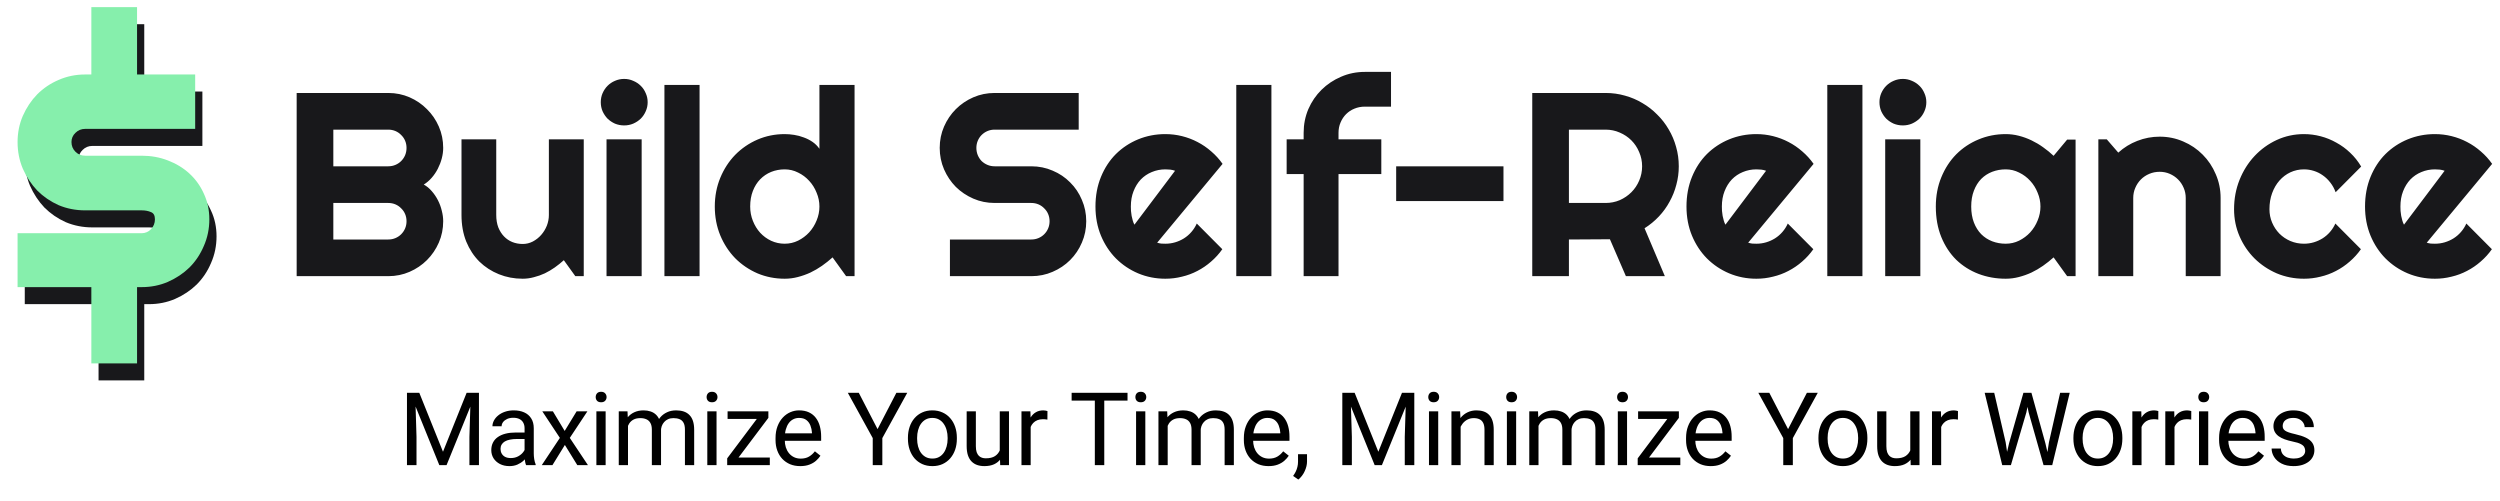 <svg width="344" height="69" viewBox="0 0 344 69" fill="none" xmlns="http://www.w3.org/2000/svg">
<path d="M56.416 54.047H57.694L60.955 62.161L64.209 54.047H65.494L61.447 64H60.449L56.416 54.047ZM55.999 54.047H57.127L57.311 60.117V64H55.999V54.047ZM64.776 54.047H65.904V64H64.592V60.117L64.776 54.047ZM72.181 62.735V58.928C72.181 58.636 72.122 58.383 72.004 58.169C71.89 57.95 71.717 57.782 71.484 57.663C71.252 57.545 70.965 57.485 70.623 57.485C70.304 57.485 70.023 57.54 69.782 57.649C69.545 57.759 69.358 57.902 69.221 58.08C69.089 58.258 69.023 58.449 69.023 58.654H67.759C67.759 58.39 67.827 58.128 67.964 57.868C68.1 57.608 68.296 57.374 68.552 57.164C68.811 56.95 69.121 56.781 69.481 56.658C69.846 56.531 70.251 56.467 70.698 56.467C71.236 56.467 71.71 56.558 72.12 56.74C72.535 56.922 72.858 57.198 73.091 57.567C73.328 57.932 73.446 58.39 73.446 58.941V62.387C73.446 62.633 73.467 62.895 73.508 63.173C73.553 63.451 73.619 63.69 73.706 63.891V64H72.386C72.323 63.854 72.272 63.66 72.236 63.419C72.2 63.173 72.181 62.945 72.181 62.735ZM72.4 59.516L72.414 60.404H71.135C70.775 60.404 70.454 60.434 70.172 60.493C69.889 60.548 69.652 60.632 69.461 60.746C69.269 60.86 69.124 61.004 69.023 61.177C68.923 61.345 68.873 61.544 68.873 61.772C68.873 62.004 68.925 62.216 69.03 62.407C69.135 62.599 69.292 62.751 69.502 62.865C69.716 62.975 69.978 63.029 70.288 63.029C70.675 63.029 71.017 62.947 71.313 62.783C71.609 62.619 71.844 62.419 72.017 62.182C72.195 61.945 72.291 61.715 72.305 61.491L72.844 62.1C72.813 62.291 72.726 62.503 72.585 62.735C72.443 62.968 72.254 63.191 72.017 63.405C71.785 63.615 71.507 63.79 71.183 63.932C70.864 64.068 70.504 64.137 70.103 64.137C69.602 64.137 69.162 64.039 68.784 63.843C68.41 63.647 68.119 63.385 67.909 63.057C67.704 62.724 67.601 62.352 67.601 61.942C67.601 61.546 67.679 61.197 67.834 60.897C67.989 60.591 68.212 60.338 68.504 60.138C68.795 59.933 69.146 59.778 69.556 59.673C69.967 59.568 70.425 59.516 70.93 59.516H72.4ZM76.08 56.603L77.7 59.297L79.341 56.603H80.824L78.404 60.254L80.899 64H79.436L77.727 61.225L76.018 64H74.549L77.037 60.254L74.624 56.603H76.08ZM83.335 56.603V64H82.063V56.603H83.335ZM81.968 54.642C81.968 54.437 82.029 54.263 82.152 54.122C82.28 53.981 82.466 53.91 82.713 53.91C82.954 53.91 83.139 53.981 83.266 54.122C83.398 54.263 83.465 54.437 83.465 54.642C83.465 54.838 83.398 55.006 83.266 55.148C83.139 55.284 82.954 55.352 82.713 55.352C82.466 55.352 82.28 55.284 82.152 55.148C82.029 55.006 81.968 54.838 81.968 54.642ZM86.413 58.073V64H85.141V56.603H86.344L86.413 58.073ZM86.153 60.022L85.565 60.001C85.57 59.495 85.636 59.028 85.763 58.6C85.891 58.167 86.08 57.791 86.331 57.472C86.581 57.153 86.894 56.907 87.267 56.733C87.641 56.556 88.074 56.467 88.566 56.467C88.912 56.467 89.231 56.517 89.523 56.617C89.815 56.713 90.068 56.866 90.282 57.075C90.496 57.285 90.662 57.554 90.781 57.882C90.899 58.21 90.959 58.606 90.959 59.071V64H89.694V59.133C89.694 58.745 89.628 58.435 89.496 58.203C89.368 57.971 89.186 57.802 88.949 57.697C88.712 57.588 88.434 57.533 88.115 57.533C87.741 57.533 87.429 57.599 87.178 57.731C86.928 57.864 86.727 58.046 86.577 58.278C86.426 58.511 86.317 58.777 86.249 59.078C86.185 59.374 86.153 59.689 86.153 60.022ZM90.945 59.324L90.097 59.584C90.102 59.178 90.168 58.789 90.296 58.415C90.428 58.041 90.617 57.709 90.863 57.417C91.114 57.125 91.421 56.895 91.786 56.727C92.15 56.553 92.567 56.467 93.037 56.467C93.433 56.467 93.784 56.519 94.09 56.624C94.399 56.729 94.659 56.891 94.869 57.109C95.083 57.324 95.245 57.599 95.354 57.937C95.463 58.274 95.518 58.675 95.518 59.14V64H94.247V59.126C94.247 58.711 94.181 58.39 94.049 58.162C93.921 57.93 93.739 57.768 93.502 57.677C93.269 57.581 92.991 57.533 92.668 57.533C92.39 57.533 92.144 57.581 91.929 57.677C91.715 57.773 91.535 57.905 91.389 58.073C91.243 58.237 91.132 58.426 91.054 58.641C90.981 58.855 90.945 59.083 90.945 59.324ZM98.596 56.603V64H97.325V56.603H98.596ZM97.229 54.642C97.229 54.437 97.291 54.263 97.414 54.122C97.541 53.981 97.728 53.91 97.974 53.91C98.216 53.91 98.4 53.981 98.528 54.122C98.66 54.263 98.726 54.437 98.726 54.642C98.726 54.838 98.66 55.006 98.528 55.148C98.4 55.284 98.216 55.352 97.974 55.352C97.728 55.352 97.541 55.284 97.414 55.148C97.291 55.006 97.229 54.838 97.229 54.642ZM105.926 62.961V64H100.546V62.961H105.926ZM105.728 57.499L100.834 64H100.061V63.07L104.921 56.603H105.728V57.499ZM105.168 56.603V57.649H100.116V56.603H105.168ZM110.112 64.137C109.597 64.137 109.13 64.05 108.71 63.877C108.296 63.699 107.938 63.451 107.637 63.132C107.341 62.813 107.113 62.435 106.954 61.997C106.794 61.56 106.714 61.081 106.714 60.562V60.274C106.714 59.673 106.803 59.137 106.981 58.668C107.159 58.194 107.4 57.793 107.706 57.465C108.011 57.137 108.357 56.888 108.745 56.72C109.132 56.551 109.533 56.467 109.948 56.467C110.476 56.467 110.932 56.558 111.315 56.74C111.702 56.922 112.019 57.178 112.265 57.506C112.511 57.829 112.694 58.212 112.812 58.654C112.931 59.092 112.99 59.57 112.99 60.09V60.657H107.466V59.625H111.725V59.529C111.707 59.201 111.639 58.882 111.52 58.572C111.406 58.262 111.224 58.007 110.973 57.807C110.723 57.606 110.381 57.506 109.948 57.506C109.661 57.506 109.396 57.567 109.155 57.69C108.913 57.809 108.706 57.987 108.533 58.224C108.36 58.461 108.225 58.75 108.129 59.092C108.034 59.434 107.986 59.828 107.986 60.274V60.562C107.986 60.912 108.034 61.243 108.129 61.553C108.23 61.858 108.373 62.127 108.56 62.359C108.751 62.592 108.982 62.774 109.251 62.906C109.524 63.038 109.834 63.105 110.18 63.105C110.627 63.105 111.005 63.013 111.315 62.831C111.625 62.649 111.896 62.405 112.128 62.1L112.894 62.708C112.735 62.95 112.532 63.18 112.286 63.398C112.04 63.617 111.737 63.795 111.376 63.932C111.021 64.068 110.599 64.137 110.112 64.137ZM118.168 54.047L120.752 59.044L123.343 54.047H124.84L121.409 60.281V64H120.089V60.281L116.658 54.047H118.168ZM124.931 60.384V60.227C124.931 59.693 125.009 59.199 125.163 58.743C125.318 58.283 125.542 57.884 125.833 57.547C126.125 57.205 126.478 56.941 126.893 56.754C127.308 56.562 127.773 56.467 128.287 56.467C128.807 56.467 129.274 56.562 129.689 56.754C130.108 56.941 130.464 57.205 130.755 57.547C131.051 57.884 131.277 58.283 131.432 58.743C131.587 59.199 131.664 59.693 131.664 60.227V60.384C131.664 60.917 131.587 61.411 131.432 61.867C131.277 62.323 131.051 62.722 130.755 63.063C130.464 63.401 130.11 63.665 129.696 63.856C129.286 64.043 128.821 64.137 128.301 64.137C127.782 64.137 127.315 64.043 126.9 63.856C126.485 63.665 126.13 63.401 125.833 63.063C125.542 62.722 125.318 62.323 125.163 61.867C125.009 61.411 124.931 60.917 124.931 60.384ZM126.196 60.227V60.384C126.196 60.753 126.239 61.102 126.326 61.43C126.412 61.753 126.542 62.04 126.715 62.291C126.893 62.542 127.114 62.74 127.378 62.886C127.643 63.027 127.95 63.098 128.301 63.098C128.648 63.098 128.951 63.027 129.21 62.886C129.475 62.74 129.693 62.542 129.867 62.291C130.04 62.04 130.17 61.753 130.256 61.43C130.347 61.102 130.393 60.753 130.393 60.384V60.227C130.393 59.862 130.347 59.518 130.256 59.194C130.17 58.866 130.037 58.577 129.86 58.326C129.687 58.071 129.468 57.87 129.204 57.725C128.944 57.579 128.638 57.506 128.287 57.506C127.941 57.506 127.636 57.579 127.371 57.725C127.112 57.87 126.893 58.071 126.715 58.326C126.542 58.577 126.412 58.866 126.326 59.194C126.239 59.518 126.196 59.862 126.196 60.227ZM137.566 62.291V56.603H138.837V64H137.627L137.566 62.291ZM137.805 60.732L138.331 60.719C138.331 61.211 138.279 61.667 138.174 62.086C138.074 62.501 137.91 62.861 137.682 63.166C137.454 63.471 137.156 63.711 136.786 63.884C136.417 64.052 135.968 64.137 135.44 64.137C135.08 64.137 134.749 64.084 134.449 63.98C134.152 63.875 133.897 63.713 133.683 63.494C133.469 63.275 133.302 62.991 133.184 62.64C133.07 62.289 133.013 61.867 133.013 61.375V56.603H134.278V61.389C134.278 61.721 134.314 61.997 134.387 62.216C134.465 62.43 134.567 62.601 134.695 62.728C134.827 62.852 134.973 62.938 135.132 62.988C135.296 63.038 135.465 63.063 135.638 63.063C136.176 63.063 136.602 62.961 136.916 62.756C137.231 62.546 137.456 62.266 137.593 61.915C137.734 61.56 137.805 61.165 137.805 60.732ZM141.82 57.766V64H140.555V56.603H141.785L141.82 57.766ZM144.13 56.562L144.123 57.738C144.019 57.715 143.918 57.702 143.823 57.697C143.731 57.688 143.627 57.684 143.508 57.684C143.216 57.684 142.959 57.729 142.736 57.82C142.512 57.911 142.323 58.039 142.168 58.203C142.013 58.367 141.89 58.563 141.799 58.791C141.713 59.014 141.656 59.26 141.628 59.529L141.273 59.734C141.273 59.288 141.316 58.868 141.403 58.477C141.494 58.085 141.633 57.738 141.82 57.438C142.006 57.132 142.243 56.895 142.531 56.727C142.822 56.553 143.169 56.467 143.57 56.467C143.661 56.467 143.766 56.478 143.884 56.501C144.003 56.519 144.085 56.54 144.13 56.562ZM151.947 54.047V64H150.649V54.047H151.947ZM155.147 54.047V55.127H147.456V54.047H155.147ZM157.596 56.603V64H156.324V56.603H157.596ZM156.229 54.642C156.229 54.437 156.29 54.263 156.413 54.122C156.541 53.981 156.728 53.91 156.974 53.91C157.215 53.91 157.4 53.981 157.528 54.122C157.66 54.263 157.726 54.437 157.726 54.642C157.726 54.838 157.66 55.006 157.528 55.148C157.4 55.284 157.215 55.352 156.974 55.352C156.728 55.352 156.541 55.284 156.413 55.148C156.29 55.006 156.229 54.838 156.229 54.642ZM160.674 58.073V64H159.402V56.603H160.606L160.674 58.073ZM160.414 60.022L159.826 60.001C159.831 59.495 159.897 59.028 160.025 58.6C160.152 58.167 160.341 57.791 160.592 57.472C160.843 57.153 161.155 56.907 161.528 56.733C161.902 56.556 162.335 56.467 162.827 56.467C163.174 56.467 163.493 56.517 163.784 56.617C164.076 56.713 164.329 56.866 164.543 57.075C164.757 57.285 164.924 57.554 165.042 57.882C165.161 58.21 165.22 58.606 165.22 59.071V64H163.955V59.133C163.955 58.745 163.889 58.435 163.757 58.203C163.629 57.971 163.447 57.802 163.21 57.697C162.973 57.588 162.695 57.533 162.376 57.533C162.002 57.533 161.69 57.599 161.44 57.731C161.189 57.864 160.988 58.046 160.838 58.278C160.688 58.511 160.578 58.777 160.51 59.078C160.446 59.374 160.414 59.689 160.414 60.022ZM165.206 59.324L164.359 59.584C164.363 59.178 164.429 58.789 164.557 58.415C164.689 58.041 164.878 57.709 165.124 57.417C165.375 57.125 165.682 56.895 166.047 56.727C166.412 56.553 166.829 56.467 167.298 56.467C167.694 56.467 168.045 56.519 168.351 56.624C168.661 56.729 168.92 56.891 169.13 57.109C169.344 57.324 169.506 57.599 169.615 57.937C169.725 58.274 169.779 58.675 169.779 59.14V64H168.508V59.126C168.508 58.711 168.442 58.39 168.31 58.162C168.182 57.93 168 57.768 167.763 57.677C167.53 57.581 167.252 57.533 166.929 57.533C166.651 57.533 166.405 57.581 166.191 57.677C165.976 57.773 165.796 57.905 165.651 58.073C165.505 58.237 165.393 58.426 165.316 58.641C165.243 58.855 165.206 59.083 165.206 59.324ZM174.553 64.137C174.038 64.137 173.571 64.05 173.151 63.877C172.737 63.699 172.379 63.451 172.078 63.132C171.782 62.813 171.554 62.435 171.395 61.997C171.235 61.56 171.155 61.081 171.155 60.562V60.274C171.155 59.673 171.244 59.137 171.422 58.668C171.6 58.194 171.841 57.793 172.147 57.465C172.452 57.137 172.798 56.888 173.186 56.72C173.573 56.551 173.974 56.467 174.389 56.467C174.917 56.467 175.373 56.558 175.756 56.74C176.143 56.922 176.46 57.178 176.706 57.506C176.952 57.829 177.135 58.212 177.253 58.654C177.372 59.092 177.431 59.57 177.431 60.09V60.657H171.907V59.625H176.166V59.529C176.148 59.201 176.08 58.882 175.961 58.572C175.847 58.262 175.665 58.007 175.414 57.807C175.164 57.606 174.822 57.506 174.389 57.506C174.102 57.506 173.837 57.567 173.596 57.69C173.354 57.809 173.147 57.987 172.974 58.224C172.801 58.461 172.666 58.75 172.57 59.092C172.475 59.434 172.427 59.828 172.427 60.274V60.562C172.427 60.912 172.475 61.243 172.57 61.553C172.671 61.858 172.814 62.127 173.001 62.359C173.193 62.592 173.423 62.774 173.692 62.906C173.965 63.038 174.275 63.105 174.621 63.105C175.068 63.105 175.446 63.013 175.756 62.831C176.066 62.649 176.337 62.405 176.569 62.1L177.335 62.708C177.176 62.95 176.973 63.18 176.727 63.398C176.481 63.617 176.178 63.795 175.818 63.932C175.462 64.068 175.04 64.137 174.553 64.137ZM179.846 62.496V63.515C179.846 63.929 179.741 64.367 179.531 64.827C179.322 65.292 179.028 65.679 178.649 65.989L177.932 65.49C178.078 65.29 178.201 65.085 178.301 64.875C178.401 64.67 178.476 64.456 178.526 64.232C178.581 64.014 178.608 63.781 178.608 63.535V62.496H179.846ZM185.12 54.047H186.398L189.659 62.161L192.913 54.047H194.198L190.151 64H189.153L185.12 54.047ZM184.703 54.047H185.831L186.016 60.117V64H184.703V54.047ZM193.48 54.047H194.608V64H193.296V60.117L193.48 54.047ZM197.898 56.603V64H196.627V56.603H197.898ZM196.531 54.642C196.531 54.437 196.593 54.263 196.716 54.122C196.843 53.981 197.03 53.91 197.276 53.91C197.518 53.91 197.702 53.981 197.83 54.122C197.962 54.263 198.028 54.437 198.028 54.642C198.028 54.838 197.962 55.006 197.83 55.148C197.702 55.284 197.518 55.352 197.276 55.352C197.03 55.352 196.843 55.284 196.716 55.148C196.593 55.006 196.531 54.838 196.531 54.642ZM200.983 58.183V64H199.719V56.603H200.915L200.983 58.183ZM200.683 60.022L200.156 60.001C200.161 59.495 200.236 59.028 200.382 58.6C200.528 58.167 200.733 57.791 200.997 57.472C201.261 57.153 201.576 56.907 201.94 56.733C202.309 56.556 202.717 56.467 203.164 56.467C203.529 56.467 203.857 56.517 204.148 56.617C204.44 56.713 204.688 56.868 204.893 57.082C205.103 57.296 205.263 57.574 205.372 57.916C205.481 58.253 205.536 58.666 205.536 59.153V64H204.265V59.14C204.265 58.752 204.208 58.442 204.094 58.21C203.98 57.973 203.813 57.802 203.595 57.697C203.376 57.588 203.107 57.533 202.788 57.533C202.474 57.533 202.186 57.599 201.927 57.731C201.671 57.864 201.45 58.046 201.264 58.278C201.081 58.511 200.938 58.777 200.833 59.078C200.733 59.374 200.683 59.689 200.683 60.022ZM208.621 56.603V64H207.349V56.603H208.621ZM207.254 54.642C207.254 54.437 207.315 54.263 207.438 54.122C207.566 53.981 207.753 53.91 207.999 53.91C208.24 53.91 208.425 53.981 208.553 54.122C208.685 54.263 208.751 54.437 208.751 54.642C208.751 54.838 208.685 55.006 208.553 55.148C208.425 55.284 208.24 55.352 207.999 55.352C207.753 55.352 207.566 55.284 207.438 55.148C207.315 55.006 207.254 54.838 207.254 54.642ZM211.699 58.073V64H210.428V56.603H211.631L211.699 58.073ZM211.439 60.022L210.851 60.001C210.856 59.495 210.922 59.028 211.05 58.6C211.177 58.167 211.366 57.791 211.617 57.472C211.868 57.153 212.18 56.907 212.554 56.733C212.927 56.556 213.36 56.467 213.852 56.467C214.199 56.467 214.518 56.517 214.809 56.617C215.101 56.713 215.354 56.866 215.568 57.075C215.782 57.285 215.949 57.554 216.067 57.882C216.186 58.21 216.245 58.606 216.245 59.071V64H214.98V59.133C214.98 58.745 214.914 58.435 214.782 58.203C214.654 57.971 214.472 57.802 214.235 57.697C213.998 57.588 213.72 57.533 213.401 57.533C213.028 57.533 212.715 57.599 212.465 57.731C212.214 57.864 212.014 58.046 211.863 58.278C211.713 58.511 211.603 58.777 211.535 59.078C211.471 59.374 211.439 59.689 211.439 60.022ZM216.231 59.324L215.384 59.584C215.388 59.178 215.454 58.789 215.582 58.415C215.714 58.041 215.903 57.709 216.149 57.417C216.4 57.125 216.708 56.895 217.072 56.727C217.437 56.553 217.854 56.467 218.323 56.467C218.72 56.467 219.07 56.519 219.376 56.624C219.686 56.729 219.945 56.891 220.155 57.109C220.369 57.324 220.531 57.599 220.64 57.937C220.75 58.274 220.805 58.675 220.805 59.14V64H219.533V59.126C219.533 58.711 219.467 58.39 219.335 58.162C219.207 57.93 219.025 57.768 218.788 57.677C218.556 57.581 218.278 57.533 217.954 57.533C217.676 57.533 217.43 57.581 217.216 57.677C217.001 57.773 216.821 57.905 216.676 58.073C216.53 58.237 216.418 58.426 216.341 58.641C216.268 58.855 216.231 59.083 216.231 59.324ZM223.883 56.603V64H222.611V56.603H223.883ZM222.515 54.642C222.515 54.437 222.577 54.263 222.7 54.122C222.828 53.981 223.014 53.91 223.261 53.91C223.502 53.91 223.687 53.981 223.814 54.122C223.946 54.263 224.012 54.437 224.012 54.642C224.012 54.838 223.946 55.006 223.814 55.148C223.687 55.284 223.502 55.352 223.261 55.352C223.014 55.352 222.828 55.284 222.7 55.148C222.577 55.006 222.515 54.838 222.515 54.642ZM231.213 62.961V64H225.833V62.961H231.213ZM231.014 57.499L226.12 64H225.347V63.07L230.208 56.603H231.014V57.499ZM230.454 56.603V57.649H225.402V56.603H230.454ZM235.398 64.137C234.883 64.137 234.416 64.05 233.997 63.877C233.582 63.699 233.224 63.451 232.924 63.132C232.627 62.813 232.399 62.435 232.24 61.997C232.08 61.56 232.001 61.081 232.001 60.562V60.274C232.001 59.673 232.09 59.137 232.267 58.668C232.445 58.194 232.687 57.793 232.992 57.465C233.297 57.137 233.644 56.888 234.031 56.72C234.418 56.551 234.819 56.467 235.234 56.467C235.763 56.467 236.218 56.558 236.601 56.74C236.989 56.922 237.305 57.178 237.551 57.506C237.798 57.829 237.98 58.212 238.098 58.654C238.217 59.092 238.276 59.57 238.276 60.09V60.657H232.753V59.625H237.011V59.529C236.993 59.201 236.925 58.882 236.806 58.572C236.692 58.262 236.51 58.007 236.259 57.807C236.009 57.606 235.667 57.506 235.234 57.506C234.947 57.506 234.683 57.567 234.441 57.69C234.2 57.809 233.992 57.987 233.819 58.224C233.646 58.461 233.511 58.75 233.416 59.092C233.32 59.434 233.272 59.828 233.272 60.274V60.562C233.272 60.912 233.32 61.243 233.416 61.553C233.516 61.858 233.66 62.127 233.846 62.359C234.038 62.592 234.268 62.774 234.537 62.906C234.81 63.038 235.12 63.105 235.467 63.105C235.913 63.105 236.291 63.013 236.601 62.831C236.911 62.649 237.182 62.405 237.415 62.1L238.18 62.708C238.021 62.95 237.818 63.18 237.572 63.398C237.326 63.617 237.023 63.795 236.663 63.932C236.307 64.068 235.886 64.137 235.398 64.137ZM243.455 54.047L246.039 59.044L248.63 54.047H250.127L246.695 60.281V64H245.376V60.281L241.944 54.047H243.455ZM250.217 60.384V60.227C250.217 59.693 250.295 59.199 250.45 58.743C250.605 58.283 250.828 57.884 251.12 57.547C251.411 57.205 251.765 56.941 252.179 56.754C252.594 56.562 253.059 56.467 253.574 56.467C254.093 56.467 254.56 56.562 254.975 56.754C255.394 56.941 255.75 57.205 256.042 57.547C256.338 57.884 256.563 58.283 256.718 58.743C256.873 59.199 256.951 59.693 256.951 60.227V60.384C256.951 60.917 256.873 61.411 256.718 61.867C256.563 62.323 256.338 62.722 256.042 63.063C255.75 63.401 255.397 63.665 254.982 63.856C254.572 64.043 254.107 64.137 253.587 64.137C253.068 64.137 252.601 64.043 252.186 63.856C251.771 63.665 251.416 63.401 251.12 63.063C250.828 62.722 250.605 62.323 250.45 61.867C250.295 61.411 250.217 60.917 250.217 60.384ZM251.482 60.227V60.384C251.482 60.753 251.525 61.102 251.612 61.43C251.698 61.753 251.828 62.04 252.002 62.291C252.179 62.542 252.4 62.74 252.665 62.886C252.929 63.027 253.237 63.098 253.587 63.098C253.934 63.098 254.237 63.027 254.497 62.886C254.761 62.74 254.98 62.542 255.153 62.291C255.326 62.04 255.456 61.753 255.543 61.43C255.634 61.102 255.679 60.753 255.679 60.384V60.227C255.679 59.862 255.634 59.518 255.543 59.194C255.456 58.866 255.324 58.577 255.146 58.326C254.973 58.071 254.754 57.87 254.49 57.725C254.23 57.579 253.925 57.506 253.574 57.506C253.227 57.506 252.922 57.579 252.658 57.725C252.398 57.87 252.179 58.071 252.002 58.326C251.828 58.577 251.698 58.866 251.612 59.194C251.525 59.518 251.482 59.862 251.482 60.227ZM262.852 62.291V56.603H264.124V64H262.914L262.852 62.291ZM263.091 60.732L263.618 60.719C263.618 61.211 263.565 61.667 263.461 62.086C263.36 62.501 263.196 62.861 262.968 63.166C262.74 63.471 262.442 63.711 262.073 63.884C261.704 64.052 261.255 64.137 260.726 64.137C260.366 64.137 260.036 64.084 259.735 63.98C259.439 63.875 259.183 63.713 258.969 63.494C258.755 63.275 258.589 62.991 258.47 62.64C258.356 62.289 258.299 61.867 258.299 61.375V56.603H259.564V61.389C259.564 61.721 259.6 61.997 259.673 62.216C259.751 62.43 259.853 62.601 259.981 62.728C260.113 62.852 260.259 62.938 260.419 62.988C260.583 63.038 260.751 63.063 260.924 63.063C261.462 63.063 261.888 62.961 262.203 62.756C262.517 62.546 262.743 62.266 262.879 61.915C263.021 61.56 263.091 61.165 263.091 60.732ZM267.106 57.766V64H265.841V56.603H267.072L267.106 57.766ZM269.417 56.562L269.41 57.738C269.305 57.715 269.205 57.702 269.109 57.697C269.018 57.688 268.913 57.684 268.794 57.684C268.503 57.684 268.245 57.729 268.022 57.82C267.799 57.911 267.61 58.039 267.455 58.203C267.3 58.367 267.177 58.563 267.085 58.791C266.999 59.014 266.942 59.26 266.915 59.529L266.559 59.734C266.559 59.288 266.602 58.868 266.689 58.477C266.78 58.085 266.919 57.738 267.106 57.438C267.293 57.132 267.53 56.895 267.817 56.727C268.109 56.553 268.455 56.467 268.856 56.467C268.947 56.467 269.052 56.478 269.17 56.501C269.289 56.519 269.371 56.54 269.417 56.562ZM276.448 60.992L278.423 54.047H279.38L278.827 56.747L276.701 64H275.75L276.448 60.992ZM274.404 54.047L275.976 60.855L276.448 64H275.504L273.091 54.047H274.404ZM281.937 60.849L283.475 54.047H284.794L282.388 64H281.445L281.937 60.849ZM279.524 54.047L281.445 60.992L282.142 64H281.192L279.141 56.747L278.581 54.047H279.524ZM285.302 60.384V60.227C285.302 59.693 285.38 59.199 285.535 58.743C285.69 58.283 285.913 57.884 286.204 57.547C286.496 57.205 286.849 56.941 287.264 56.754C287.679 56.562 288.144 56.467 288.659 56.467C289.178 56.467 289.645 56.562 290.06 56.754C290.479 56.941 290.835 57.205 291.126 57.547C291.423 57.884 291.648 58.283 291.803 58.743C291.958 59.199 292.036 59.693 292.036 60.227V60.384C292.036 60.917 291.958 61.411 291.803 61.867C291.648 62.323 291.423 62.722 291.126 63.063C290.835 63.401 290.482 63.665 290.067 63.856C289.657 64.043 289.192 64.137 288.672 64.137C288.153 64.137 287.686 64.043 287.271 63.856C286.856 63.665 286.501 63.401 286.204 63.063C285.913 62.722 285.69 62.323 285.535 61.867C285.38 61.411 285.302 60.917 285.302 60.384ZM286.567 60.227V60.384C286.567 60.753 286.61 61.102 286.697 61.43C286.783 61.753 286.913 62.04 287.086 62.291C287.264 62.542 287.485 62.74 287.749 62.886C288.014 63.027 288.321 63.098 288.672 63.098C289.019 63.098 289.322 63.027 289.581 62.886C289.846 62.74 290.065 62.542 290.238 62.291C290.411 62.04 290.541 61.753 290.627 61.43C290.718 61.102 290.764 60.753 290.764 60.384V60.227C290.764 59.862 290.718 59.518 290.627 59.194C290.541 58.866 290.409 58.577 290.231 58.326C290.058 58.071 289.839 57.87 289.575 57.725C289.315 57.579 289.009 57.506 288.659 57.506C288.312 57.506 288.007 57.579 287.743 57.725C287.483 57.87 287.264 58.071 287.086 58.326C286.913 58.577 286.783 58.866 286.697 59.194C286.61 59.518 286.567 59.862 286.567 60.227ZM294.676 57.766V64H293.411V56.603H294.642L294.676 57.766ZM296.987 56.562L296.98 57.738C296.875 57.715 296.775 57.702 296.679 57.697C296.588 57.688 296.483 57.684 296.365 57.684C296.073 57.684 295.815 57.729 295.592 57.82C295.369 57.911 295.18 58.039 295.025 58.203C294.87 58.367 294.747 58.563 294.656 58.791C294.569 59.014 294.512 59.26 294.485 59.529L294.129 59.734C294.129 59.288 294.173 58.868 294.259 58.477C294.35 58.085 294.489 57.738 294.676 57.438C294.863 57.132 295.1 56.895 295.387 56.727C295.679 56.553 296.025 56.467 296.426 56.467C296.517 56.467 296.622 56.478 296.741 56.501C296.859 56.519 296.941 56.54 296.987 56.562ZM299.21 57.766V64H297.946V56.603H299.176L299.21 57.766ZM301.521 56.562L301.514 57.738C301.409 57.715 301.309 57.702 301.213 57.697C301.122 57.688 301.017 57.684 300.899 57.684C300.607 57.684 300.35 57.729 300.126 57.82C299.903 57.911 299.714 58.039 299.559 58.203C299.404 58.367 299.281 58.563 299.19 58.791C299.103 59.014 299.046 59.26 299.019 59.529L298.663 59.734C298.663 59.288 298.707 58.868 298.793 58.477C298.884 58.085 299.023 57.738 299.21 57.438C299.397 57.132 299.634 56.895 299.921 56.727C300.213 56.553 300.559 56.467 300.96 56.467C301.051 56.467 301.156 56.478 301.275 56.501C301.393 56.519 301.475 56.54 301.521 56.562ZM303.854 56.603V64H302.582V56.603H303.854ZM302.487 54.642C302.487 54.437 302.548 54.263 302.671 54.122C302.799 53.981 302.986 53.91 303.232 53.91C303.473 53.91 303.658 53.981 303.785 54.122C303.918 54.263 303.984 54.437 303.984 54.642C303.984 54.838 303.918 55.006 303.785 55.148C303.658 55.284 303.473 55.352 303.232 55.352C302.986 55.352 302.799 55.284 302.671 55.148C302.548 55.006 302.487 54.838 302.487 54.642ZM308.743 64.137C308.228 64.137 307.761 64.05 307.342 63.877C306.927 63.699 306.57 63.451 306.269 63.132C305.973 62.813 305.745 62.435 305.585 61.997C305.426 61.56 305.346 61.081 305.346 60.562V60.274C305.346 59.673 305.435 59.137 305.613 58.668C305.79 58.194 306.032 57.793 306.337 57.465C306.642 57.137 306.989 56.888 307.376 56.72C307.764 56.551 308.165 56.467 308.579 56.467C309.108 56.467 309.564 56.558 309.947 56.74C310.334 56.922 310.651 57.178 310.897 57.506C311.143 57.829 311.325 58.212 311.444 58.654C311.562 59.092 311.621 59.57 311.621 60.09V60.657H306.098V59.625H310.357V59.529C310.338 59.201 310.27 58.882 310.152 58.572C310.038 58.262 309.855 58.007 309.605 57.807C309.354 57.606 309.012 57.506 308.579 57.506C308.292 57.506 308.028 57.567 307.786 57.69C307.545 57.809 307.337 57.987 307.164 58.224C306.991 58.461 306.857 58.75 306.761 59.092C306.665 59.434 306.617 59.828 306.617 60.274V60.562C306.617 60.912 306.665 61.243 306.761 61.553C306.861 61.858 307.005 62.127 307.192 62.359C307.383 62.592 307.613 62.774 307.882 62.906C308.156 63.038 308.465 63.105 308.812 63.105C309.258 63.105 309.637 63.013 309.947 62.831C310.256 62.649 310.528 62.405 310.76 62.1L311.526 62.708C311.366 62.95 311.163 63.18 310.917 63.398C310.671 63.617 310.368 63.795 310.008 63.932C309.653 64.068 309.231 64.137 308.743 64.137ZM317.195 62.038C317.195 61.856 317.154 61.687 317.071 61.532C316.994 61.373 316.832 61.229 316.586 61.102C316.345 60.969 315.98 60.855 315.492 60.76C315.082 60.673 314.711 60.571 314.378 60.452C314.05 60.334 313.77 60.19 313.537 60.022C313.309 59.853 313.134 59.655 313.011 59.427C312.888 59.199 312.826 58.932 312.826 58.627C312.826 58.335 312.89 58.06 313.018 57.8C313.15 57.54 313.334 57.31 313.571 57.109C313.813 56.909 314.102 56.752 314.44 56.638C314.777 56.524 315.153 56.467 315.568 56.467C316.16 56.467 316.666 56.572 317.085 56.781C317.504 56.991 317.826 57.271 318.049 57.622C318.272 57.968 318.384 58.353 318.384 58.777H317.119C317.119 58.572 317.058 58.374 316.935 58.183C316.816 57.987 316.641 57.825 316.408 57.697C316.181 57.57 315.9 57.506 315.568 57.506C315.217 57.506 314.932 57.56 314.713 57.67C314.499 57.775 314.342 57.909 314.241 58.073C314.146 58.237 314.098 58.41 314.098 58.593C314.098 58.73 314.121 58.852 314.166 58.962C314.216 59.067 314.303 59.165 314.426 59.256C314.549 59.342 314.722 59.425 314.945 59.502C315.169 59.579 315.454 59.657 315.8 59.734C316.406 59.871 316.905 60.035 317.297 60.227C317.689 60.418 317.981 60.653 318.172 60.931C318.363 61.209 318.459 61.546 318.459 61.942C318.459 62.266 318.391 62.562 318.254 62.831C318.122 63.1 317.928 63.332 317.673 63.528C317.422 63.72 317.122 63.87 316.771 63.98C316.424 64.084 316.035 64.137 315.602 64.137C314.95 64.137 314.399 64.02 313.947 63.788C313.496 63.556 313.154 63.255 312.922 62.886C312.69 62.517 312.573 62.127 312.573 61.717H313.845C313.863 62.063 313.963 62.339 314.146 62.544C314.328 62.745 314.551 62.888 314.816 62.975C315.08 63.057 315.342 63.098 315.602 63.098C315.948 63.098 316.237 63.052 316.47 62.961C316.707 62.87 316.887 62.745 317.01 62.585C317.133 62.425 317.195 62.243 317.195 62.038Z" fill="black"/>
<path d="M19.85 12.593H27.848V20.079H12.706C12.182 20.079 11.738 20.261 11.373 20.625C11.009 20.967 10.826 21.389 10.826 21.89C10.826 22.414 11.009 22.859 11.373 23.223C11.738 23.588 12.182 23.77 12.706 23.77H20.499C21.775 23.77 22.972 23.986 24.088 24.419C25.227 24.852 26.219 25.456 27.062 26.231C27.905 27.006 28.566 27.928 29.044 29C29.546 30.07 29.796 31.244 29.796 32.52C29.796 33.819 29.546 35.038 29.044 36.177C28.566 37.317 27.905 38.308 27.062 39.151C26.219 39.971 25.227 40.632 24.088 41.133C22.972 41.612 21.775 41.851 20.499 41.851H19.85V52.344H13.561V41.851H3.409V34.434H20.499C20.978 34.434 21.399 34.252 21.764 33.887C22.129 33.5 22.311 33.044 22.311 32.52C22.311 31.996 22.129 31.666 21.764 31.529C21.399 31.369 20.978 31.29 20.499 31.29H12.706C11.408 31.29 10.188 31.05 9.049 30.572C7.933 30.07 6.953 29.398 6.11 28.555C5.289 27.689 4.629 26.687 4.127 25.547C3.649 24.408 3.409 23.189 3.409 21.89C3.409 20.614 3.649 19.418 4.127 18.301C4.629 17.162 5.289 16.171 6.11 15.328C6.953 14.485 7.933 13.824 9.049 13.345C10.188 12.844 11.408 12.593 12.706 12.593H13.561V3.331H19.85V12.593Z" fill="#18181B"/>
<path d="M18.858 10.249H26.856V17.734H11.715C11.191 17.734 10.746 17.917 10.382 18.281C10.017 18.623 9.835 19.045 9.835 19.546C9.835 20.07 10.017 20.514 10.382 20.879C10.746 21.244 11.191 21.426 11.715 21.426H19.508C20.784 21.426 21.98 21.642 23.096 22.075C24.236 22.508 25.227 23.112 26.07 23.887C26.913 24.662 27.574 25.584 28.053 26.655C28.554 27.726 28.805 28.9 28.805 30.176C28.805 31.475 28.554 32.694 28.053 33.833C27.574 34.972 26.913 35.964 26.07 36.807C25.227 37.627 24.236 38.288 23.096 38.789C21.98 39.268 20.784 39.507 19.508 39.507H18.858V50H12.569V39.507H2.418V32.09H19.508C19.986 32.09 20.408 31.908 20.772 31.543C21.137 31.156 21.319 30.7 21.319 30.176C21.319 29.652 21.137 29.321 20.772 29.185C20.408 29.025 19.986 28.945 19.508 28.945H11.715C10.416 28.945 9.197 28.706 8.057 28.227C6.941 27.726 5.961 27.054 5.118 26.211C4.298 25.345 3.637 24.342 3.136 23.203C2.657 22.064 2.418 20.845 2.418 19.546C2.418 18.27 2.657 17.074 3.136 15.957C3.637 14.818 4.298 13.826 5.118 12.983C5.961 12.14 6.941 11.479 8.057 11.001C9.197 10.5 10.416 10.249 11.715 10.249H12.569V0.986H18.858V10.249Z" fill="#86EFAC"/>
<path d="M60.983 30.441C60.983 31.484 60.784 32.463 60.385 33.377C59.987 34.291 59.442 35.094 58.751 35.785C58.071 36.465 57.274 37.004 56.36 37.402C55.446 37.801 54.467 38 53.425 38H40.821V12.793H53.425C54.467 12.793 55.446 12.992 56.36 13.391C57.274 13.789 58.071 14.334 58.751 15.025C59.442 15.705 59.987 16.502 60.385 17.416C60.784 18.33 60.983 19.309 60.983 20.352C60.983 20.82 60.919 21.301 60.79 21.793C60.661 22.285 60.479 22.76 60.245 23.217C60.01 23.674 59.729 24.09 59.401 24.465C59.073 24.84 58.71 25.15 58.311 25.396C58.721 25.619 59.09 25.924 59.419 26.311C59.747 26.686 60.028 27.102 60.262 27.559C60.497 28.016 60.672 28.496 60.79 29C60.919 29.492 60.983 29.973 60.983 30.441ZM45.866 32.955H53.425C53.776 32.955 54.104 32.891 54.409 32.762C54.714 32.633 54.977 32.457 55.2 32.234C55.434 32 55.616 31.73 55.745 31.426C55.874 31.121 55.938 30.793 55.938 30.441C55.938 30.09 55.874 29.762 55.745 29.457C55.616 29.152 55.434 28.889 55.2 28.666C54.977 28.432 54.714 28.25 54.409 28.121C54.104 27.992 53.776 27.928 53.425 27.928H45.866V32.955ZM45.866 22.883H53.425C53.776 22.883 54.104 22.818 54.409 22.689C54.714 22.561 54.977 22.385 55.2 22.162C55.434 21.928 55.616 21.658 55.745 21.354C55.874 21.037 55.938 20.703 55.938 20.352C55.938 20 55.874 19.672 55.745 19.367C55.616 19.062 55.434 18.799 55.2 18.576C54.977 18.342 54.714 18.16 54.409 18.031C54.104 17.902 53.776 17.838 53.425 17.838H45.866V22.883ZM77.582 35.803C77.195 36.154 76.779 36.488 76.334 36.805C75.9 37.109 75.443 37.379 74.963 37.613C74.482 37.836 73.984 38.012 73.468 38.141C72.965 38.281 72.449 38.352 71.922 38.352C70.761 38.352 69.672 38.147 68.652 37.736C67.632 37.326 66.736 36.746 65.963 35.996C65.201 35.234 64.597 34.315 64.152 33.236C63.718 32.147 63.502 30.928 63.502 29.58V19.174H68.283V29.58C68.283 30.213 68.377 30.781 68.564 31.285C68.763 31.777 69.027 32.193 69.355 32.533C69.683 32.873 70.064 33.131 70.498 33.307C70.943 33.482 71.418 33.57 71.922 33.57C72.414 33.57 72.877 33.459 73.31 33.236C73.755 33.002 74.142 32.697 74.47 32.322C74.799 31.947 75.056 31.525 75.244 31.057C75.431 30.576 75.525 30.084 75.525 29.58V19.174H80.324V38H79.164L77.582 35.803ZM89.118 14.059C89.118 14.504 89.03 14.92 88.854 15.307C88.69 15.693 88.462 16.033 88.169 16.326C87.876 16.607 87.53 16.836 87.132 17.012C86.745 17.176 86.329 17.258 85.883 17.258C85.438 17.258 85.016 17.176 84.618 17.012C84.231 16.836 83.891 16.607 83.598 16.326C83.317 16.033 83.089 15.693 82.913 15.307C82.749 14.92 82.667 14.504 82.667 14.059C82.667 13.625 82.749 13.215 82.913 12.828C83.089 12.43 83.317 12.09 83.598 11.809C83.891 11.516 84.231 11.287 84.618 11.123C85.016 10.947 85.438 10.859 85.883 10.859C86.329 10.859 86.745 10.947 87.132 11.123C87.53 11.287 87.876 11.516 88.169 11.809C88.462 12.09 88.69 12.43 88.854 12.828C89.03 13.215 89.118 13.625 89.118 14.059ZM88.292 38H83.458V19.174H88.292V38ZM96.26 38H91.425V11.685H96.26V38ZM117.587 38H116.427L114.563 35.416C114.106 35.826 113.62 36.213 113.104 36.576C112.6 36.928 112.067 37.238 111.505 37.508C110.942 37.766 110.362 37.971 109.764 38.123C109.179 38.275 108.581 38.352 107.971 38.352C106.647 38.352 105.399 38.105 104.227 37.613C103.067 37.109 102.048 36.418 101.169 35.539C100.302 34.648 99.616 33.6 99.112 32.393C98.608 31.174 98.356 29.85 98.356 28.42C98.356 27.002 98.608 25.684 99.112 24.465C99.616 23.246 100.302 22.191 101.169 21.301C102.048 20.41 103.067 19.713 104.227 19.209C105.399 18.705 106.647 18.453 107.971 18.453C108.393 18.453 108.827 18.488 109.272 18.559C109.729 18.629 110.169 18.746 110.591 18.91C111.024 19.062 111.429 19.268 111.804 19.525C112.179 19.783 112.495 20.1 112.753 20.475V11.685H117.587V38ZM112.753 28.42C112.753 27.764 112.624 27.131 112.366 26.521C112.12 25.9 111.78 25.355 111.346 24.887C110.913 24.406 110.403 24.025 109.817 23.744C109.243 23.451 108.628 23.305 107.971 23.305C107.315 23.305 106.694 23.422 106.108 23.656C105.534 23.891 105.03 24.23 104.596 24.676C104.175 25.109 103.841 25.643 103.595 26.275C103.348 26.908 103.225 27.623 103.225 28.42C103.225 29.111 103.348 29.768 103.595 30.389C103.841 31.01 104.175 31.555 104.596 32.023C105.03 32.492 105.534 32.861 106.108 33.131C106.694 33.4 107.315 33.535 107.971 33.535C108.628 33.535 109.243 33.395 109.817 33.113C110.403 32.82 110.913 32.44 111.346 31.971C111.78 31.49 112.12 30.945 112.366 30.336C112.624 29.715 112.753 29.076 112.753 28.42ZM129.304 20.352C129.304 19.309 129.503 18.33 129.901 17.416C130.3 16.502 130.839 15.705 131.518 15.025C132.21 14.334 133.013 13.789 133.927 13.391C134.841 12.992 135.819 12.793 136.862 12.793H148.429V17.838H136.862C136.511 17.838 136.183 17.902 135.878 18.031C135.573 18.16 135.304 18.342 135.069 18.576C134.847 18.799 134.671 19.062 134.542 19.367C134.413 19.672 134.349 20 134.349 20.352C134.349 20.703 134.413 21.037 134.542 21.354C134.671 21.658 134.847 21.928 135.069 22.162C135.304 22.385 135.573 22.561 135.878 22.689C136.183 22.818 136.511 22.883 136.862 22.883H141.907C142.95 22.883 143.929 23.082 144.843 23.48C145.768 23.867 146.571 24.406 147.251 25.098C147.942 25.777 148.481 26.58 148.868 27.506C149.266 28.42 149.466 29.398 149.466 30.441C149.466 31.484 149.266 32.463 148.868 33.377C148.481 34.291 147.942 35.094 147.251 35.785C146.571 36.465 145.768 37.004 144.843 37.402C143.929 37.801 142.95 38 141.907 38H130.71V32.955H141.907C142.259 32.955 142.587 32.891 142.891 32.762C143.196 32.633 143.46 32.457 143.683 32.234C143.917 32 144.099 31.73 144.227 31.426C144.356 31.121 144.421 30.793 144.421 30.441C144.421 30.09 144.356 29.762 144.227 29.457C144.099 29.152 143.917 28.889 143.683 28.666C143.46 28.432 143.196 28.25 142.891 28.121C142.587 27.992 142.259 27.928 141.907 27.928H136.862C135.819 27.928 134.841 27.729 133.927 27.33C133.013 26.932 132.21 26.393 131.518 25.713C130.839 25.021 130.3 24.219 129.901 23.305C129.503 22.379 129.304 21.395 129.304 20.352ZM159.226 33.395C159.414 33.453 159.601 33.494 159.789 33.518C159.976 33.529 160.164 33.535 160.351 33.535C160.82 33.535 161.271 33.471 161.705 33.342C162.139 33.213 162.543 33.031 162.918 32.797C163.305 32.551 163.644 32.258 163.937 31.918C164.242 31.566 164.488 31.18 164.676 30.758L168.191 34.291C167.746 34.924 167.23 35.492 166.644 35.996C166.07 36.5 165.443 36.928 164.764 37.279C164.096 37.631 163.387 37.895 162.637 38.07C161.898 38.258 161.137 38.352 160.351 38.352C159.027 38.352 157.779 38.105 156.607 37.613C155.447 37.121 154.428 36.435 153.549 35.557C152.682 34.678 151.996 33.635 151.492 32.428C150.988 31.209 150.736 29.873 150.736 28.42C150.736 26.932 150.988 25.572 151.492 24.342C151.996 23.111 152.682 22.062 153.549 21.195C154.428 20.328 155.447 19.654 156.607 19.174C157.779 18.693 159.027 18.453 160.351 18.453C161.137 18.453 161.904 18.547 162.654 18.734C163.404 18.922 164.113 19.191 164.781 19.543C165.461 19.895 166.094 20.328 166.68 20.844C167.266 21.348 167.781 21.916 168.226 22.549L159.226 33.395ZM161.687 23.498C161.465 23.416 161.242 23.363 161.019 23.34C160.809 23.316 160.586 23.305 160.351 23.305C159.695 23.305 159.074 23.428 158.488 23.674C157.914 23.908 157.41 24.248 156.976 24.693C156.555 25.139 156.221 25.678 155.975 26.311C155.728 26.932 155.605 27.635 155.605 28.42C155.605 28.596 155.611 28.795 155.623 29.018C155.646 29.24 155.676 29.469 155.711 29.703C155.758 29.926 155.81 30.143 155.869 30.354C155.928 30.564 156.004 30.752 156.098 30.916L161.687 23.498ZM174.946 38H170.112V11.685H174.946V38ZM184.18 38H179.381V23.955H177.043V19.174H179.381V18.277C179.381 17.117 179.598 16.027 180.031 15.008C180.477 13.988 181.08 13.104 181.842 12.354C182.615 11.592 183.512 10.994 184.531 10.56C185.551 10.115 186.641 9.893 187.801 9.893H191.404V14.674H187.801C187.285 14.674 186.805 14.768 186.359 14.955C185.926 15.131 185.545 15.383 185.217 15.711C184.9 16.027 184.648 16.408 184.461 16.854C184.273 17.287 184.18 17.762 184.18 18.277V19.174H190.068V23.955H184.18V38ZM206.878 22.883V27.664H192.112V22.883H206.878ZM215.883 17.838V27.928H220.928C221.619 27.928 222.27 27.799 222.879 27.541C223.488 27.271 224.022 26.908 224.479 26.451C224.936 25.994 225.293 25.461 225.551 24.852C225.82 24.23 225.955 23.574 225.955 22.883C225.955 22.191 225.82 21.541 225.551 20.932C225.293 20.311 224.936 19.771 224.479 19.314C224.022 18.857 223.488 18.5 222.879 18.242C222.27 17.973 221.619 17.838 220.928 17.838H215.883ZM215.883 38H210.838V12.793H220.928C221.854 12.793 222.744 12.916 223.6 13.162C224.455 13.396 225.252 13.736 225.99 14.182C226.74 14.615 227.42 15.143 228.029 15.764C228.65 16.373 229.178 17.053 229.611 17.803C230.057 18.553 230.397 19.355 230.631 20.211C230.877 21.066 231 21.957 231 22.883C231 23.75 230.889 24.594 230.666 25.414C230.455 26.234 230.145 27.014 229.734 27.752C229.336 28.49 228.844 29.17 228.258 29.791C227.672 30.412 227.016 30.951 226.289 31.408L229.084 38H223.723L221.525 32.92L215.883 32.955V38ZM240.55 33.395C240.737 33.453 240.925 33.494 241.112 33.518C241.3 33.529 241.487 33.535 241.675 33.535C242.144 33.535 242.595 33.471 243.028 33.342C243.462 33.213 243.866 33.031 244.241 32.797C244.628 32.551 244.968 32.258 245.261 31.918C245.566 31.566 245.812 31.18 245.999 30.758L249.515 34.291C249.069 34.924 248.554 35.492 247.968 35.996C247.394 36.5 246.767 36.928 246.087 37.279C245.419 37.631 244.71 37.895 243.96 38.07C243.222 38.258 242.46 38.352 241.675 38.352C240.351 38.352 239.103 38.105 237.931 37.613C236.771 37.121 235.751 36.435 234.872 35.557C234.005 34.678 233.319 33.635 232.816 32.428C232.312 31.209 232.06 29.873 232.06 28.42C232.06 26.932 232.312 25.572 232.816 24.342C233.319 23.111 234.005 22.062 234.872 21.195C235.751 20.328 236.771 19.654 237.931 19.174C239.103 18.693 240.351 18.453 241.675 18.453C242.46 18.453 243.228 18.547 243.978 18.734C244.728 18.922 245.437 19.191 246.105 19.543C246.784 19.895 247.417 20.328 248.003 20.844C248.589 21.348 249.105 21.916 249.55 22.549L240.55 33.395ZM243.011 23.498C242.788 23.416 242.566 23.363 242.343 23.34C242.132 23.316 241.909 23.305 241.675 23.305C241.019 23.305 240.398 23.428 239.812 23.674C239.237 23.908 238.734 24.248 238.3 24.693C237.878 25.139 237.544 25.678 237.298 26.311C237.052 26.932 236.929 27.635 236.929 28.42C236.929 28.596 236.935 28.795 236.946 29.018C236.97 29.24 236.999 29.469 237.034 29.703C237.081 29.926 237.134 30.143 237.193 30.354C237.251 30.564 237.327 30.752 237.421 30.916L243.011 23.498ZM256.27 38H251.436V11.685H256.27V38ZM265.064 14.059C265.064 14.504 264.976 14.92 264.8 15.307C264.636 15.693 264.407 16.033 264.114 16.326C263.821 16.607 263.476 16.836 263.077 17.012C262.691 17.176 262.275 17.258 261.829 17.258C261.384 17.258 260.962 17.176 260.564 17.012C260.177 16.836 259.837 16.607 259.544 16.326C259.263 16.033 259.034 15.693 258.859 15.307C258.695 14.92 258.613 14.504 258.613 14.059C258.613 13.625 258.695 13.215 258.859 12.828C259.034 12.43 259.263 12.09 259.544 11.809C259.837 11.516 260.177 11.287 260.564 11.123C260.962 10.947 261.384 10.859 261.829 10.859C262.275 10.859 262.691 10.947 263.077 11.123C263.476 11.287 263.821 11.516 264.114 11.809C264.407 12.09 264.636 12.43 264.8 12.828C264.976 13.215 265.064 13.625 265.064 14.059ZM264.238 38H259.404V19.174H264.238V38ZM285.6 38H284.44L282.576 35.416C282.119 35.826 281.633 36.213 281.117 36.576C280.614 36.928 280.08 37.238 279.518 37.508C278.955 37.766 278.375 37.971 277.778 38.123C277.192 38.275 276.594 38.352 275.985 38.352C274.66 38.352 273.412 38.129 272.24 37.684C271.08 37.238 270.061 36.594 269.182 35.75C268.315 34.895 267.629 33.852 267.125 32.621C266.621 31.391 266.369 29.99 266.369 28.42C266.369 26.955 266.621 25.613 267.125 24.395C267.629 23.164 268.315 22.109 269.182 21.23C270.061 20.352 271.08 19.672 272.24 19.191C273.412 18.699 274.66 18.453 275.985 18.453C276.594 18.453 277.197 18.529 277.795 18.682C278.393 18.834 278.973 19.045 279.535 19.314C280.098 19.584 280.631 19.9 281.135 20.264C281.651 20.627 282.131 21.02 282.576 21.441L284.44 19.209H285.6V38ZM280.766 28.42C280.766 27.764 280.637 27.131 280.379 26.521C280.133 25.9 279.793 25.355 279.36 24.887C278.926 24.406 278.416 24.025 277.83 23.744C277.256 23.451 276.641 23.305 275.985 23.305C275.328 23.305 274.707 23.416 274.121 23.639C273.547 23.861 273.043 24.189 272.61 24.623C272.188 25.057 271.854 25.596 271.608 26.24C271.362 26.873 271.239 27.6 271.239 28.42C271.239 29.24 271.362 29.973 271.608 30.617C271.854 31.25 272.188 31.783 272.61 32.217C273.043 32.65 273.547 32.978 274.121 33.201C274.707 33.424 275.328 33.535 275.985 33.535C276.641 33.535 277.256 33.395 277.83 33.113C278.416 32.82 278.926 32.44 279.36 31.971C279.793 31.49 280.133 30.945 280.379 30.336C280.637 29.715 280.766 29.076 280.766 28.42ZM293.533 38H288.734V19.174H289.894L291.476 21.002C292.249 20.299 293.122 19.76 294.095 19.385C295.079 18.998 296.105 18.805 297.171 18.805C298.32 18.805 299.404 19.027 300.423 19.473C301.443 19.906 302.333 20.51 303.095 21.283C303.857 22.045 304.454 22.941 304.888 23.973C305.333 24.992 305.556 26.082 305.556 27.242V38H300.757V27.242C300.757 26.75 300.663 26.287 300.476 25.854C300.288 25.408 300.031 25.021 299.702 24.693C299.374 24.365 298.993 24.107 298.56 23.92C298.126 23.732 297.663 23.639 297.171 23.639C296.667 23.639 296.193 23.732 295.747 23.92C295.302 24.107 294.915 24.365 294.587 24.693C294.259 25.021 294.001 25.408 293.814 25.854C293.626 26.287 293.533 26.75 293.533 27.242V38ZM324.897 22.918L321.381 26.451C321.205 25.959 320.965 25.52 320.66 25.133C320.356 24.734 320.01 24.4 319.623 24.131C319.248 23.861 318.838 23.656 318.393 23.516C317.948 23.375 317.491 23.305 317.022 23.305C316.366 23.305 315.744 23.439 315.159 23.709C314.584 23.979 314.08 24.359 313.647 24.852C313.225 25.332 312.891 25.906 312.645 26.574C312.399 27.242 312.276 27.98 312.276 28.789C312.276 29.445 312.399 30.061 312.645 30.635C312.891 31.209 313.225 31.713 313.647 32.147C314.08 32.58 314.584 32.92 315.159 33.166C315.744 33.412 316.366 33.535 317.022 33.535C317.491 33.535 317.942 33.471 318.375 33.342C318.809 33.213 319.213 33.031 319.588 32.797C319.975 32.551 320.315 32.258 320.608 31.918C320.912 31.566 321.159 31.18 321.346 30.758L324.862 34.291C324.416 34.924 323.901 35.492 323.315 35.996C322.741 36.5 322.114 36.928 321.434 37.279C320.766 37.631 320.057 37.895 319.307 38.07C318.569 38.258 317.807 38.352 317.022 38.352C315.698 38.352 314.45 38.105 313.278 37.613C312.117 37.109 311.098 36.424 310.219 35.557C309.352 34.69 308.666 33.676 308.162 32.516C307.659 31.355 307.407 30.113 307.407 28.789C307.407 27.348 307.659 26 308.162 24.746C308.666 23.492 309.352 22.402 310.219 21.477C311.098 20.539 312.117 19.801 313.278 19.262C314.45 18.723 315.698 18.453 317.022 18.453C317.807 18.453 318.575 18.553 319.325 18.752C320.086 18.951 320.807 19.244 321.487 19.631C322.178 20.006 322.811 20.469 323.385 21.02C323.971 21.57 324.475 22.203 324.897 22.918ZM333.919 33.395C334.107 33.453 334.294 33.494 334.482 33.518C334.669 33.529 334.857 33.535 335.044 33.535C335.513 33.535 335.964 33.471 336.398 33.342C336.831 33.213 337.236 33.031 337.611 32.797C337.997 32.551 338.337 32.258 338.63 31.918C338.935 31.566 339.181 31.18 339.369 30.758L342.884 34.291C342.439 34.924 341.923 35.492 341.337 35.996C340.763 36.5 340.136 36.928 339.456 37.279C338.788 37.631 338.079 37.895 337.329 38.07C336.591 38.258 335.829 38.352 335.044 38.352C333.72 38.352 332.472 38.105 331.3 37.613C330.14 37.121 329.12 36.435 328.242 35.557C327.374 34.678 326.689 33.635 326.185 32.428C325.681 31.209 325.429 29.873 325.429 28.42C325.429 26.932 325.681 25.572 326.185 24.342C326.689 23.111 327.374 22.062 328.242 21.195C329.12 20.328 330.14 19.654 331.3 19.174C332.472 18.693 333.72 18.453 335.044 18.453C335.829 18.453 336.597 18.547 337.347 18.734C338.097 18.922 338.806 19.191 339.474 19.543C340.154 19.895 340.786 20.328 341.372 20.844C341.958 21.348 342.474 21.916 342.919 22.549L333.919 33.395ZM336.38 23.498C336.158 23.416 335.935 23.363 335.712 23.34C335.501 23.316 335.279 23.305 335.044 23.305C334.388 23.305 333.767 23.428 333.181 23.674C332.607 23.908 332.103 24.248 331.669 24.693C331.247 25.139 330.913 25.678 330.667 26.311C330.421 26.932 330.298 27.635 330.298 28.42C330.298 28.596 330.304 28.795 330.316 29.018C330.339 29.24 330.369 29.469 330.404 29.703C330.451 29.926 330.503 30.143 330.562 30.354C330.62 30.564 330.697 30.752 330.79 30.916L336.38 23.498Z" fill="#18181B"/>
</svg>
